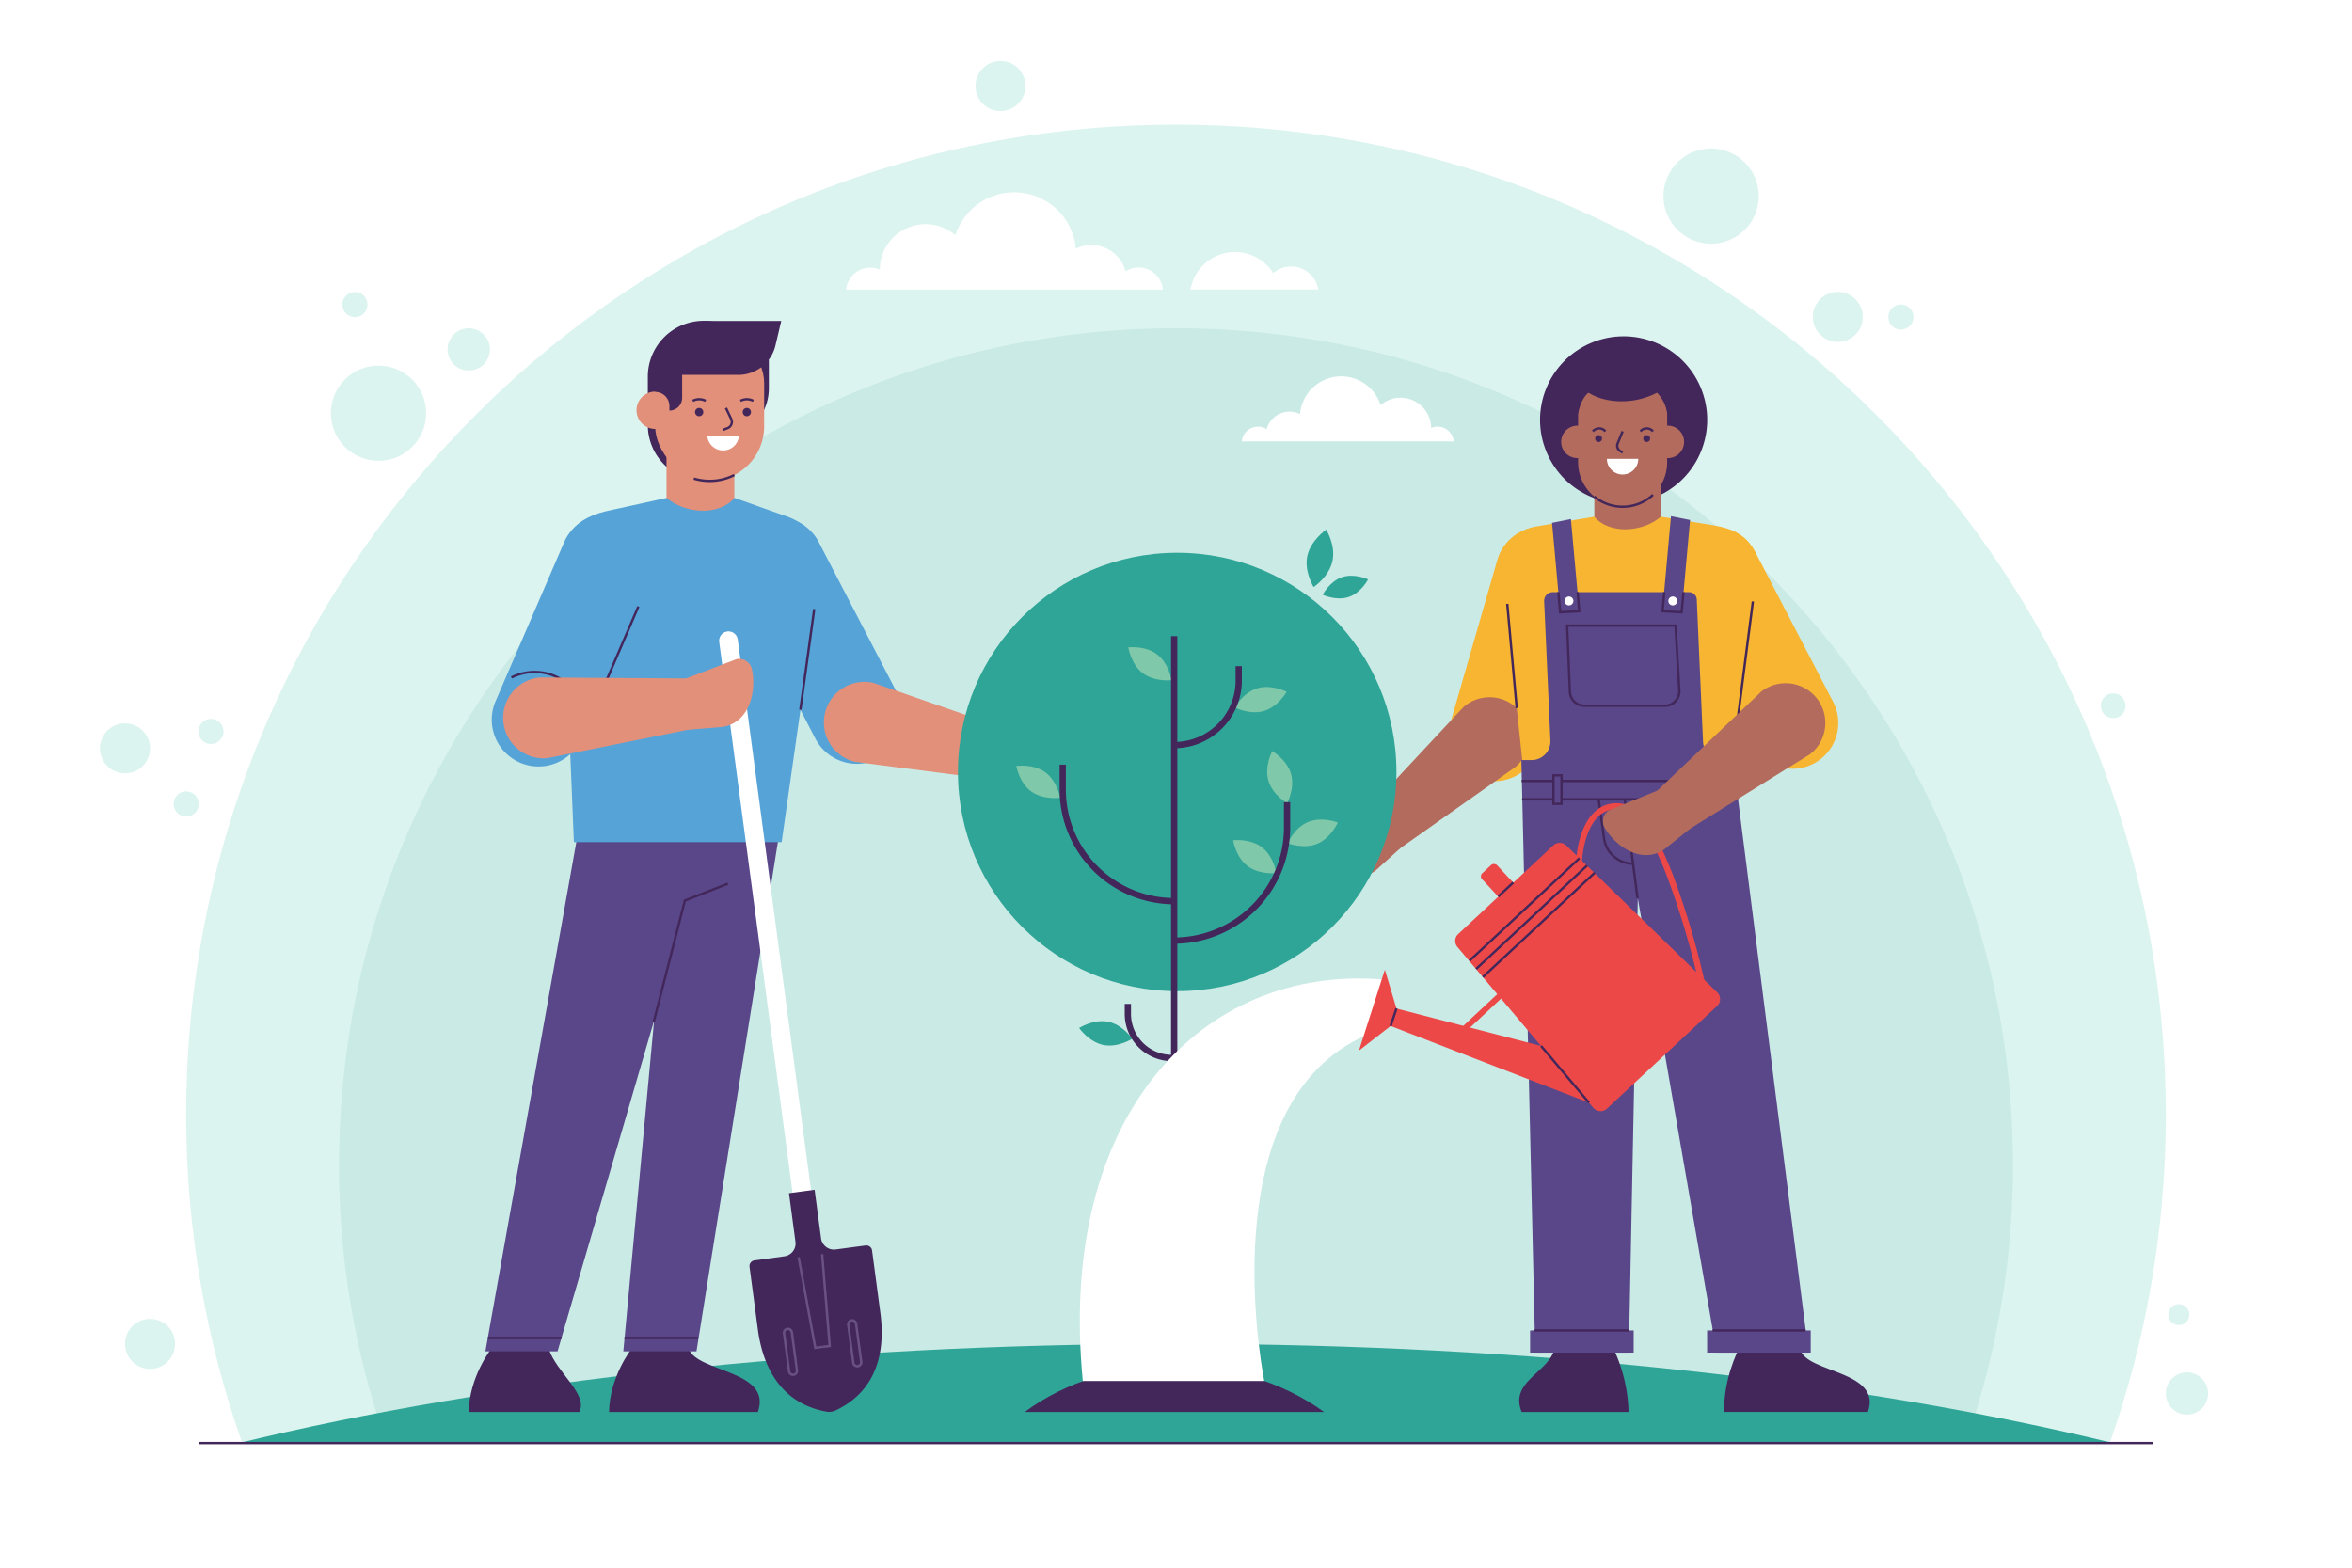 <svg xmlns="http://www.w3.org/2000/svg" viewBox="0 0 750 500"><defs><style>.cls-1{fill:#fff;}.cls-2{fill:#dcf4ef;}.cls-3{fill:#caeae5;}.cls-4{fill:#2fa597;}.cls-5{fill:#43275b;}.cls-6{fill:#f7b531;}.cls-7{fill:#b26b5d;}.cls-8{fill:#e2907a;}.cls-9{fill:#594789;}.cls-10{fill:#56a3d8;}.cls-11{fill:#6a5184;}.cls-12{fill:#7fc8a9;}.cls-13{fill:#ed4848;}</style></defs><g id="BACKGROUND"><rect class="cls-1" width="750" height="500"/></g><g id="OBJECTS"><path class="cls-2" d="M672.76,460.25a315,315,0,0,0,17.87-104.87C690.63,181.06,549.32,39.75,375,39.75S59.37,181.06,59.37,355.38A315,315,0,0,0,77.24,460.25Z"/><path class="cls-3" d="M626.78,460.25a266.52,266.52,0,0,0,15.11-88.68c0-147.39-119.49-266.88-266.89-266.88S108.11,224.18,108.11,371.57a266.52,266.52,0,0,0,15.11,88.68Z"/><circle class="cls-2" cx="120.69" cy="131.79" r="15.19" transform="translate(-12.36 12.5) rotate(-5.64)"/><circle class="cls-2" cx="545.66" cy="62.57" r="15.19" transform="translate(270.75 538.05) rotate(-66.51)"/><path class="cls-2" d="M149.47,104.69a6.74,6.74,0,1,0,6.74,6.74A6.75,6.75,0,0,0,149.47,104.69Z"/><circle class="cls-2" cx="697.37" cy="444.44" r="6.74"/><circle class="cls-2" cx="586.03" cy="101.07" r="7.98"/><circle class="cls-2" cx="39.86" cy="238.68" r="7.98"/><circle class="cls-2" cx="319.04" cy="27.43" r="7.98"/><circle class="cls-2" cx="47.84" cy="428.62" r="7.98"/><path class="cls-2" d="M694.77,422.63a3.34,3.34,0,1,0-3.33-3.34A3.34,3.34,0,0,0,694.77,422.63Z"/><path class="cls-2" d="M606.16,97.11a4,4,0,1,0,4,4A4,4,0,0,0,606.16,97.11Z"/><path class="cls-2" d="M673.81,221.14a3.95,3.95,0,1,0,4,4A4,4,0,0,0,673.81,221.14Z"/><path class="cls-2" d="M113.13,101.14a4,4,0,1,0-3.95-4A4,4,0,0,0,113.13,101.14Z"/><path class="cls-2" d="M59.37,252.41a4,4,0,1,0,4,4A4,4,0,0,0,59.37,252.41Z"/><path class="cls-2" d="M67.27,229.29a4,4,0,1,0,4,4A4,4,0,0,0,67.27,229.29Z"/><path class="cls-4" d="M673.81,460.25C592.59,440.49,488.5,428.62,375,428.62S157.41,440.49,76.19,460.25Z"/><rect class="cls-5" x="63.51" y="459.88" width="622.98" height="0.75"/><path class="cls-6" d="M472.51,248.59h0a14.64,14.64,0,0,1-10-18.1l14.95-51.88a14.61,14.61,0,0,1,18.09-10h0a14.62,14.62,0,0,1,10,18.09l-14.95,51.88A14.63,14.63,0,0,1,472.51,248.59Z"/><path class="cls-7" d="M438.68,277.62,446,271c4.78-4.15-2.83-16.57-9.67-12.5l-16.07,7.71a4.15,4.15,0,0,0-.83,5.82l.4.53C424,278.09,432.11,282.59,438.68,277.62Z"/><path class="cls-7" d="M484.52,226.72h0a12.64,12.64,0,0,0-17.85-1.21L435.2,259.23l10.53,11.85,37.58-26.51A12.64,12.64,0,0,0,484.52,226.72Z"/><path class="cls-5" d="M224.41,153.38h0a17.83,17.83,0,0,1-17.84-17.84V120.15a17.83,17.83,0,0,1,17.84-17.84h0a17.84,17.84,0,0,1,17.84,17.84v15.39A17.84,17.84,0,0,1,224.41,153.38Z"/><rect class="cls-8" x="212.53" y="134.05" width="21.63" height="35.93"/><path class="cls-5" d="M225.88,106.11h9.89a9.4,9.4,0,0,1,9.4,9.4v8.33a16.39,16.39,0,0,1-16.39,16.39h-2.89a16.39,16.39,0,0,1-16.39-16.39V122.5a16.39,16.39,0,0,1,16.39-16.39Z"/><rect class="cls-8" x="208.92" y="104.69" width="34.75" height="48.7" rx="17.37"/><path class="cls-5" d="M226.29,153.76a17.82,17.82,0,0,1-5.14-.76l.22-.72a17,17,0,0,0,4.92.73,16.83,16.83,0,0,0,7.7-1.84l.34.67A17.61,17.61,0,0,1,226.29,153.76Z"/><path class="cls-8" d="M214.87,130.9a5.95,5.95,0,1,1-6-6A6,6,0,0,1,214.87,130.9Z"/><path class="cls-5" d="M208.92,125h0a4.53,4.53,0,0,1,4.53,4.53v1.42h0a4.07,4.07,0,0,0,4.07-4.08v-7.3h17.92a12.16,12.16,0,0,0,11.83-9.37l1.85-7.84H224.41s-9.25,3.62-14,9S208.92,125,208.92,125Z"/><path class="cls-5" d="M224.27,131.42a1.32,1.32,0,1,1-1.31-1.31A1.32,1.32,0,0,1,224.27,131.42Z"/><path class="cls-5" d="M239.47,131.42a1.32,1.32,0,1,1-1.31-1.31A1.31,1.31,0,0,1,239.47,131.42Z"/><path class="cls-1" d="M225.54,139a5.06,5.06,0,0,0,10.09,0Z"/><path class="cls-5" d="M230.71,137.43l-.26-.7,1.38-.51a1.75,1.75,0,0,0,1-2.4l-1.68-3.55.68-.32,1.68,3.55a2.49,2.49,0,0,1,.05,2,2.53,2.53,0,0,1-1.46,1.41Z"/><path class="cls-5" d="M224.84,128.18a4,4,0,0,0-3.77,0l-.33-.67a4.77,4.77,0,0,1,4.44,0Z"/><path class="cls-5" d="M240.05,128.18a4,4,0,0,0-3.78,0l-.33-.67a4.77,4.77,0,0,1,4.44,0Z"/><path class="cls-5" d="M156.62,430.22s-7,8.95-7.15,20.11h35.28c2.87-5.68-7.35-12.62-9.76-20.11Z"/><path class="cls-5" d="M201.36,430.22s-7,8.95-7.15,20.11h47.47c4.64-13.4-19.54-12.62-22-20.11Z"/><polygon class="cls-9" points="249.7 258.24 185.62 258.24 154.78 431 177.79 431 208.57 325.51 198.76 431 222.09 431 249.7 258.24"/><polygon class="cls-5" points="208.82 325.99 208.1 325.81 218.07 286.96 231.97 281.48 232.25 282.18 218.7 287.52 208.82 325.99"/><path class="cls-10" d="M212.59,158.8c5.35,4.78,16.38,6.1,21.65,0l17.18,6.1C255.87,166.56,263,171.82,262,179l-12.76,89.6H183l-3.61-87.7c-.23-7.62,1.74-14.92,13.73-17.83Z"/><rect class="cls-5" x="155.59" y="426.36" width="23.48" height="0.75"/><rect class="cls-5" x="199.12" y="426.36" width="23.48" height="0.75"/><path class="cls-10" d="M165.83,243.25h0a14.93,14.93,0,0,1-7.8-19.62L179.86,173a14.92,14.92,0,0,1,19.61-7.8h0a14.93,14.93,0,0,1,7.8,19.62l-21.82,50.61A14.94,14.94,0,0,1,165.83,243.25Z"/><path class="cls-10" d="M280.13,241.94h0a14.93,14.93,0,0,0,6.36-20.13L261.08,172.9A14.92,14.92,0,0,0,241,166.53h0a14.93,14.93,0,0,0-6.37,20.13L260,235.57A14.93,14.93,0,0,0,280.13,241.94Z"/><rect class="cls-5" x="182.4" y="206.98" width="30.31" height="0.75" transform="translate(-71.03 306.79) rotate(-66.7)"/><rect class="cls-5" x="241.24" y="209.96" width="32.41" height="0.75" transform="translate(13.86 436.58) rotate(-82.14)"/><path class="cls-8" d="M337.06,253.53,319,249.08c-6.3-1.49-5.33-16.32,2.78-15.9l26.53,1.29a4.24,4.24,0,0,1,3.53,4.86l-.11.67C350.57,247,345.37,254.89,337.06,253.53Z"/><path class="cls-8" d="M263.08,227.41h0a12.92,12.92,0,0,1,15.55-9.59l44.47,15.47L319.24,249l-46.57-6A12.92,12.92,0,0,1,263.08,227.41Z"/><path class="cls-1" d="M256.61,387h0a3,3,0,0,1-3.35-2.57L229.34,204.76a3,3,0,0,1,2.56-3.35h0a3,3,0,0,1,3.35,2.56l23.92,179.69A3,3,0,0,1,256.61,387Z"/><path class="cls-5" d="M276,397.24l-9.54,1.27a4.13,4.13,0,0,1-4.64-3.55l-2.06-15.48-3.47.46-1.23.17-3.47.46,2.06,15.48a4.12,4.12,0,0,1-3.55,4.64L240.57,402A1.83,1.83,0,0,0,239,404l2.64,19.89c2,15.21,9.75,24.3,22.19,26.39a5.36,5.36,0,0,0,2.39-.32c11.46-5.27,16.53-16.06,14.5-31.28l-2.64-19.88A1.85,1.85,0,0,0,276,397.24Z"/><polygon class="cls-11" points="259.67 430.3 259.61 429.95 254.28 401.06 255.02 400.92 260.28 429.47 262.23 429.21 262.32 429.95 259.67 430.3"/><polygon class="cls-11" points="262.32 429.95 262.23 429.21 264.17 428.95 261.78 400.02 262.53 399.96 264.98 429.6 262.32 429.95"/><path class="cls-11" d="M252.87,438.85a1.64,1.64,0,0,1-1.62-1.42l-1.62-12.12a1.62,1.62,0,0,1,.32-1.21,1.66,1.66,0,0,1,1.09-.63,1.64,1.64,0,0,1,1.84,1.4L254.49,437a1.64,1.64,0,0,1-1.4,1.84h-.22Zm-1.61-14.65h-.12a.86.86,0,0,0-.59.34.86.86,0,0,0-.17.66L252,437.33a.9.9,0,0,0,1,.77.94.94,0,0,0,.58-.34.88.88,0,0,0,.18-.66L252.13,425a.91.91,0,0,0-.87-.77Z"/><path class="cls-11" d="M273.35,436.13a1.65,1.65,0,0,1-1.62-1.42l-1.62-12.13a1.66,1.66,0,0,1,1.41-1.84,1.64,1.64,0,0,1,1.84,1.41L275,434.27a1.58,1.58,0,0,1-.32,1.21,1.61,1.61,0,0,1-1.08.63Zm-1.61-14.65h-.12a.88.88,0,0,0-.76,1l1.61,12.13a.86.86,0,0,0,.34.58.87.87,0,0,0,.66.18h0a.88.88,0,0,0,.76-1l-1.61-12.12A.89.89,0,0,0,271.74,421.48Z"/><path class="cls-5" d="M179.84,217.71a16,16,0,0,0-16.56-1.3l-.38-.65a16.79,16.79,0,0,1,17.38,1.33Z"/><path class="cls-8" d="M230.41,231.86l-10,.81c-6.43.62-10.3-13.73-2.49-15.95l17-6.52a4.25,4.25,0,0,1,4.9,3.47l.12.67C241.07,221.28,238.71,230.47,230.41,231.86Z"/><path class="cls-8" d="M160.5,230.18h0a12.92,12.92,0,0,1,11.62-14.1l47.09.3,1.41,16.13-46,9.29A12.91,12.91,0,0,1,160.5,230.18Z"/><path class="cls-5" d="M326.78,450.33c26.51-19.69,68.19-19.69,95.43,0Z"/><circle class="cls-4" cx="375.38" cy="246.21" r="69.91"/><path class="cls-4" d="M424.89,178.93c-1.08,5.07-6,8.32-6,8.32s-3.12-5-2-10,6-8.31,6-8.31S426,173.87,424.89,178.93Z"/><path class="cls-12" d="M333.28,246.3c3.87,2.81,4.78,8.14,4.78,8.14s-5.35.77-9.21-2-4.78-8.13-4.78-8.13S329.42,243.49,333.28,246.3Z"/><path class="cls-12" d="M403.08,226.75c-4.57,1.38-9.37-1.12-9.37-1.12s2.63-4.72,7.2-6.1,9.37,1.12,9.37,1.12S407.65,225.38,403.08,226.75Z"/><path class="cls-12" d="M420.05,269.11c-4.41,1.83-9.43-.17-9.43-.17s2.13-5,6.54-6.79,9.44.17,9.44.17S424.46,267.28,420.05,269.11Z"/><path class="cls-12" d="M364.4,214.7c-3.81-2.89-4.61-8.23-4.61-8.23s5.37-.66,9.17,2.23,4.6,8.24,4.6,8.24S368.2,217.59,364.4,214.7Z"/><path class="cls-12" d="M397.81,276.22c-3.8-2.89-4.6-8.23-4.6-8.23s5.37-.66,9.17,2.23,4.6,8.24,4.6,8.24S401.61,279.11,397.81,276.22Z"/><path class="cls-12" d="M404.44,248.92c-1.31-4.6,1.25-9.36,1.25-9.36s4.69,2.69,6,7.28-1.25,9.35-1.25,9.35S405.75,253.51,404.44,248.92Z"/><path class="cls-4" d="M351.83,333.29c-4.68-1-7.72-5.42-7.72-5.42s4.55-2.92,9.23-2,7.72,5.42,7.72,5.42S356.51,334.24,351.83,333.29Z"/><path class="cls-4" d="M430.08,190.4c-4,1.35-8.3-.71-8.3-.71s2.17-4.25,6.16-5.6,8.31.71,8.31.71S434.07,189.05,430.08,190.4Z"/><rect class="cls-5" x="373.42" y="202.9" width="2" height="237.59"/><path class="cls-5" d="M374.42,238.65v-2A19.57,19.57,0,0,0,394,217.1v-4.65h2v4.65A21.58,21.58,0,0,1,374.42,238.65Z"/><path class="cls-5" d="M374.42,301v-2a35.05,35.05,0,0,0,35-35v-8.16h2V264A37.06,37.06,0,0,1,374.42,301Z"/><path class="cls-5" d="M373.71,338.44a15.08,15.08,0,0,1-15.06-15.07v-3.18h2v3.18a13.08,13.08,0,0,0,13.06,13.07Z"/><path class="cls-5" d="M374.42,288.42a36.58,36.58,0,0,1-36.54-36.53v-8h2v8a34.58,34.58,0,0,0,34.54,34.53Z"/><circle class="cls-5" cx="517.74" cy="133.9" r="26.65" transform="translate(-11.31 211.94) rotate(-22.89)"/><rect class="cls-7" x="508.39" y="140.55" width="21.18" height="35.19" transform="translate(1037.97 316.28) rotate(180)"/><rect class="cls-5" x="499.4" y="112.69" width="36.03" height="44.66" rx="17.09"/><path class="cls-7" d="M531.62,135.77V124.1h-28.4v11.67a5.17,5.17,0,1,0,0,10.33v1.33a14.2,14.2,0,0,0,28.4,0V146.1a5.17,5.17,0,1,0,0-10.33Z"/><path class="cls-5" d="M510.84,139.88a1.09,1.09,0,1,1-1.09-1.09A1.09,1.09,0,0,1,510.84,139.88Z"/><circle class="cls-5" cx="525.09" cy="139.88" r="1.09"/><path class="cls-1" d="M522.41,146.34a5,5,0,1,1-10,0Z"/><path class="cls-5" d="M508.18,137.83l-.54-.52a3.15,3.15,0,0,1,2.35-1.05,3,3,0,0,1,2.22,1.06l-.56.5A2.27,2.27,0,0,0,510,137,2.45,2.45,0,0,0,508.18,137.83Z"/><path class="cls-5" d="M523.35,137.83l-.54-.52a3.07,3.07,0,0,1,2.35-1.05,3,3,0,0,1,2.22,1.06l-.56.5a2.27,2.27,0,0,0-1.67-.81A2.36,2.36,0,0,0,523.35,137.83Z"/><path class="cls-5" d="M517.22,144.66l-.83-.53a2.33,2.33,0,0,1-.9-2.85l1.58-3.86.7.29-1.58,3.85a1.57,1.57,0,0,0,.61,1.94l.82.53Z"/><path class="cls-5" d="M517.42,162a14.57,14.57,0,0,1-9.27-3.33l.47-.58a13.84,13.84,0,0,0,18.23-.55l.51.55A14.55,14.55,0,0,1,517.42,162Z"/><path class="cls-5" d="M503.07,131.9h.15c.54-2.76,1.62-5.22,3.29-6.65,5.92,3.67,15,3.64,21.86,0a11.51,11.51,0,0,1,3.26,6.65h.42l-.23-8.21H503.07Z"/><path class="cls-5" d="M514.75,430.64a50.79,50.79,0,0,1,4.57,19.69h-34.1c-3.89-9.48,8-12.36,10.38-19.69Z"/><path class="cls-5" d="M554.26,430.64s-4.78,9.35-4.43,19.69h45.81c4.55-13.13-19.14-12.36-21.5-19.69Z"/><path class="cls-6" d="M529.59,164.79c-5.24,4.68-16.05,6-21.21,0L489.29,168c-6.85,1.52-11.38,6.77-10.34,13.81l8.91,83.57H549.5L559.81,185c1.45-8.73-1.36-15.4-13.45-17.47Z"/><path class="cls-6" d="M578.3,243.55h0a14.61,14.61,0,0,0,6.23-19.71l-24.88-47.92a14.63,14.63,0,0,0-19.72-6.23h0a14.62,14.62,0,0,0-6.23,19.71l24.89,47.91A14.61,14.61,0,0,0,578.3,243.55Z"/><path class="cls-9" d="M552.64,242.42h-3.46a6.13,6.13,0,0,1-6.12-5.84l-2-45.4a2.43,2.43,0,0,0-2.42-2.31h-43.5a2.75,2.75,0,0,0-2.75,2.88l2,44.35a6,6,0,0,1-6,6.32h-3.26l4.43,189h29.84l2.86-144.9,25.16,144.9h29.29Z"/><rect class="cls-9" x="487.91" y="424.34" width="33.03" height="7.06"/><rect class="cls-9" x="544.36" y="424.34" width="33.03" height="7.06"/><rect class="cls-5" x="489.32" y="423.96" width="30.01" height="0.75"/><rect class="cls-5" x="546.11" y="423.96" width="29.62" height="0.75"/><polygon class="cls-9" points="503.89 198.34 497.83 198.89 494.92 166.75 500.92 165.54 503.89 198.34"/><polygon class="cls-9" points="529.87 197.43 536.02 197.98 538.93 165.85 532.84 164.63 529.87 197.43"/><rect class="cls-5" x="485.21" y="248.71" width="68.28" height="0.75"/><rect class="cls-5" x="485.35" y="254.56" width="68.88" height="0.75"/><rect class="cls-9" x="495.36" y="247.3" width="2.57" height="9.07"/><path class="cls-5" d="M498.3,256.74H495v-9.82h3.32Zm-2.57-.75h1.82v-8.32h-1.82Z"/><rect class="cls-9" x="538.77" y="247.3" width="2.57" height="9.07"/><path class="cls-5" d="M541.71,256.74h-3.32v-9.82h3.32Zm-2.57-.75H541v-8.32h-1.82Z"/><rect class="cls-5" x="519.76" y="254.81" width="0.75" height="31.82" transform="translate(-30.43 68.96) rotate(-7.37)"/><path class="cls-5" d="M520.75,275.84a9.76,9.76,0,0,1-9.63-8.4L509.41,255l.74-.1,1.71,12.45a9,9,0,0,0,8.89,7.75Z"/><polygon class="cls-5" points="497.16 195.67 496.55 188.88 497.3 188.82 497.84 194.88 503.17 194.59 502.69 188.88 503.44 188.82 503.99 195.3 497.16 195.67"/><path class="cls-1" d="M501.72,191.67a1.41,1.41,0,1,1-1.41-1.41A1.41,1.41,0,0,1,501.72,191.67Z"/><polygon class="cls-5" points="536.58 195.67 529.75 195.3 530.31 188.82 531.05 188.88 530.57 194.59 535.9 194.88 536.45 188.82 537.19 188.88 536.58 195.67"/><path class="cls-1" d="M532,191.67a1.41,1.41,0,1,0,1.41-1.41A1.41,1.41,0,0,0,532,191.67Z"/><path class="cls-5" d="M530.85,225.47H505.24a5,5,0,0,1-5-4.81l-.9-21.5h35.3l1.24,21a5,5,0,0,1-5,5.32ZM500.1,199.91l.87,20.72a4.27,4.27,0,0,0,4.27,4.09h25.61a4.26,4.26,0,0,0,4.26-4.53l-1.2-20.28Z"/><rect class="cls-5" x="481.77" y="192.51" width="0.75" height="33.37" transform="translate(-16.87 44.23) rotate(-5.16)"/><rect class="cls-5" x="537.84" y="210.01" width="37.43" height="0.75" transform="translate(276.89 735.56) rotate(-82.67)"/><path class="cls-1" d="M345.28,440.45h57.86c-2.08-11-14.78-89.08,32.11-110.11l5.47-17.95C383.74,307.82,337,355.3,345.28,440.45Z"/><path class="cls-13" d="M543.89,314.47l-1.83.41c-.37-1.66-.79-3.41-1.36-5.67a264.66,264.66,0,0,0-8.5-28,101.46,101.46,0,0,0-6.23-14c-2.63-4.69-5.38-8.92-10.07-9.13a8.21,8.21,0,0,0-6.24,2.36c-3.69,3.57-5.29,10.78-5.24,16.34l-1.88,0c-.05-5.53,1.45-13.48,5.82-17.7a10,10,0,0,1,7.62-2.89c6.12.27,9.43,6.18,11.62,10.09A103.59,103.59,0,0,1,534,280.54a264.5,264.5,0,0,1,8.56,28.21C543.09,311,543.51,312.79,543.89,314.47Z"/><rect class="cls-13" x="463.81" y="321.9" width="17.7" height="1.87" transform="translate(-93.2 409.07) rotate(-43)"/><path class="cls-13" d="M547.59,320.81l-35.21,32.81a3,3,0,0,1-4.27-.25L464.71,302a3,3,0,0,1,.25-4.07l30.39-28.33a3,3,0,0,1,4.08.05l48.2,46.91A3,3,0,0,1,547.59,320.81Z"/><polygon class="cls-13" points="433.34 335.08 446.3 325 441.6 309.28 433.34 335.08"/><polygon class="cls-13" points="507.27 351.91 442.19 326.75 444.06 321.34 497.18 335.1 507.27 351.91"/><rect class="cls-5" x="441.43" y="324.07" width="5.87" height="0.75" transform="translate(-4.48 642.65) rotate(-71.47)"/><polygon class="cls-5" points="506.4 351.92 491.14 333.85 491.71 333.36 506.97 351.44 506.4 351.92"/><rect class="cls-13" x="475.81" y="275.23" width="6.54" height="14.71" rx="1.34" transform="translate(-64.06 402.46) rotate(-42.98)"/><rect class="cls-5" x="476.89" y="283.37" width="6.54" height="0.75" transform="translate(-64.53 403.66) rotate(-43)"/><rect class="cls-5" x="462.15" y="289.75" width="47.94" height="0.75" transform="translate(-67.28 409.43) rotate(-43)"/><rect class="cls-5" x="464.23" y="292.2" width="48.33" height="0.75" transform="translate(-68.33 411.65) rotate(-43)"/><rect class="cls-5" x="466.3" y="294.65" width="48.78" height="0.75" transform="translate(-69.39 413.87) rotate(-43)"/><path class="cls-7" d="M530.66,270.94l7.7-6.17c5-3.87-1.86-16.71-8.92-13L513,258.48a4.15,4.15,0,0,0-1.17,5.76l.36.55C516,270.55,523.8,275.52,530.66,270.94Z"/><path class="cls-7" d="M579.4,222.82h0a12.65,12.65,0,0,0-17.75-2.26l-33.39,31.82,9.82,12.45,39.07-24.26A12.65,12.65,0,0,0,579.4,222.82Z"/><path class="cls-1" d="M463.56,140.78a5.17,5.17,0,0,0-7.19-4.28,9.77,9.77,0,0,0-16.13-7.3,13.19,13.19,0,0,0-25.7,2.87,7.53,7.53,0,0,0-10.62,4.83,5.13,5.13,0,0,0-2.79-.82,5.18,5.18,0,0,0-5.16,4.7Z"/><path class="cls-1" d="M363.1,85.32a7.75,7.75,0,0,0-4.17,1.23,11.29,11.29,0,0,0-15.87-7.23A19.72,19.72,0,0,0,304.65,75,14.61,14.61,0,0,0,280.54,86a7.73,7.73,0,0,0-10.75,6.39h101A7.74,7.74,0,0,0,363.1,85.32Z"/><path class="cls-1" d="M411.69,85A8.79,8.79,0,0,0,406,87.11a14.4,14.4,0,0,0-26.38,5.23h40.76A8.83,8.83,0,0,0,411.69,85Z"/></g></svg>